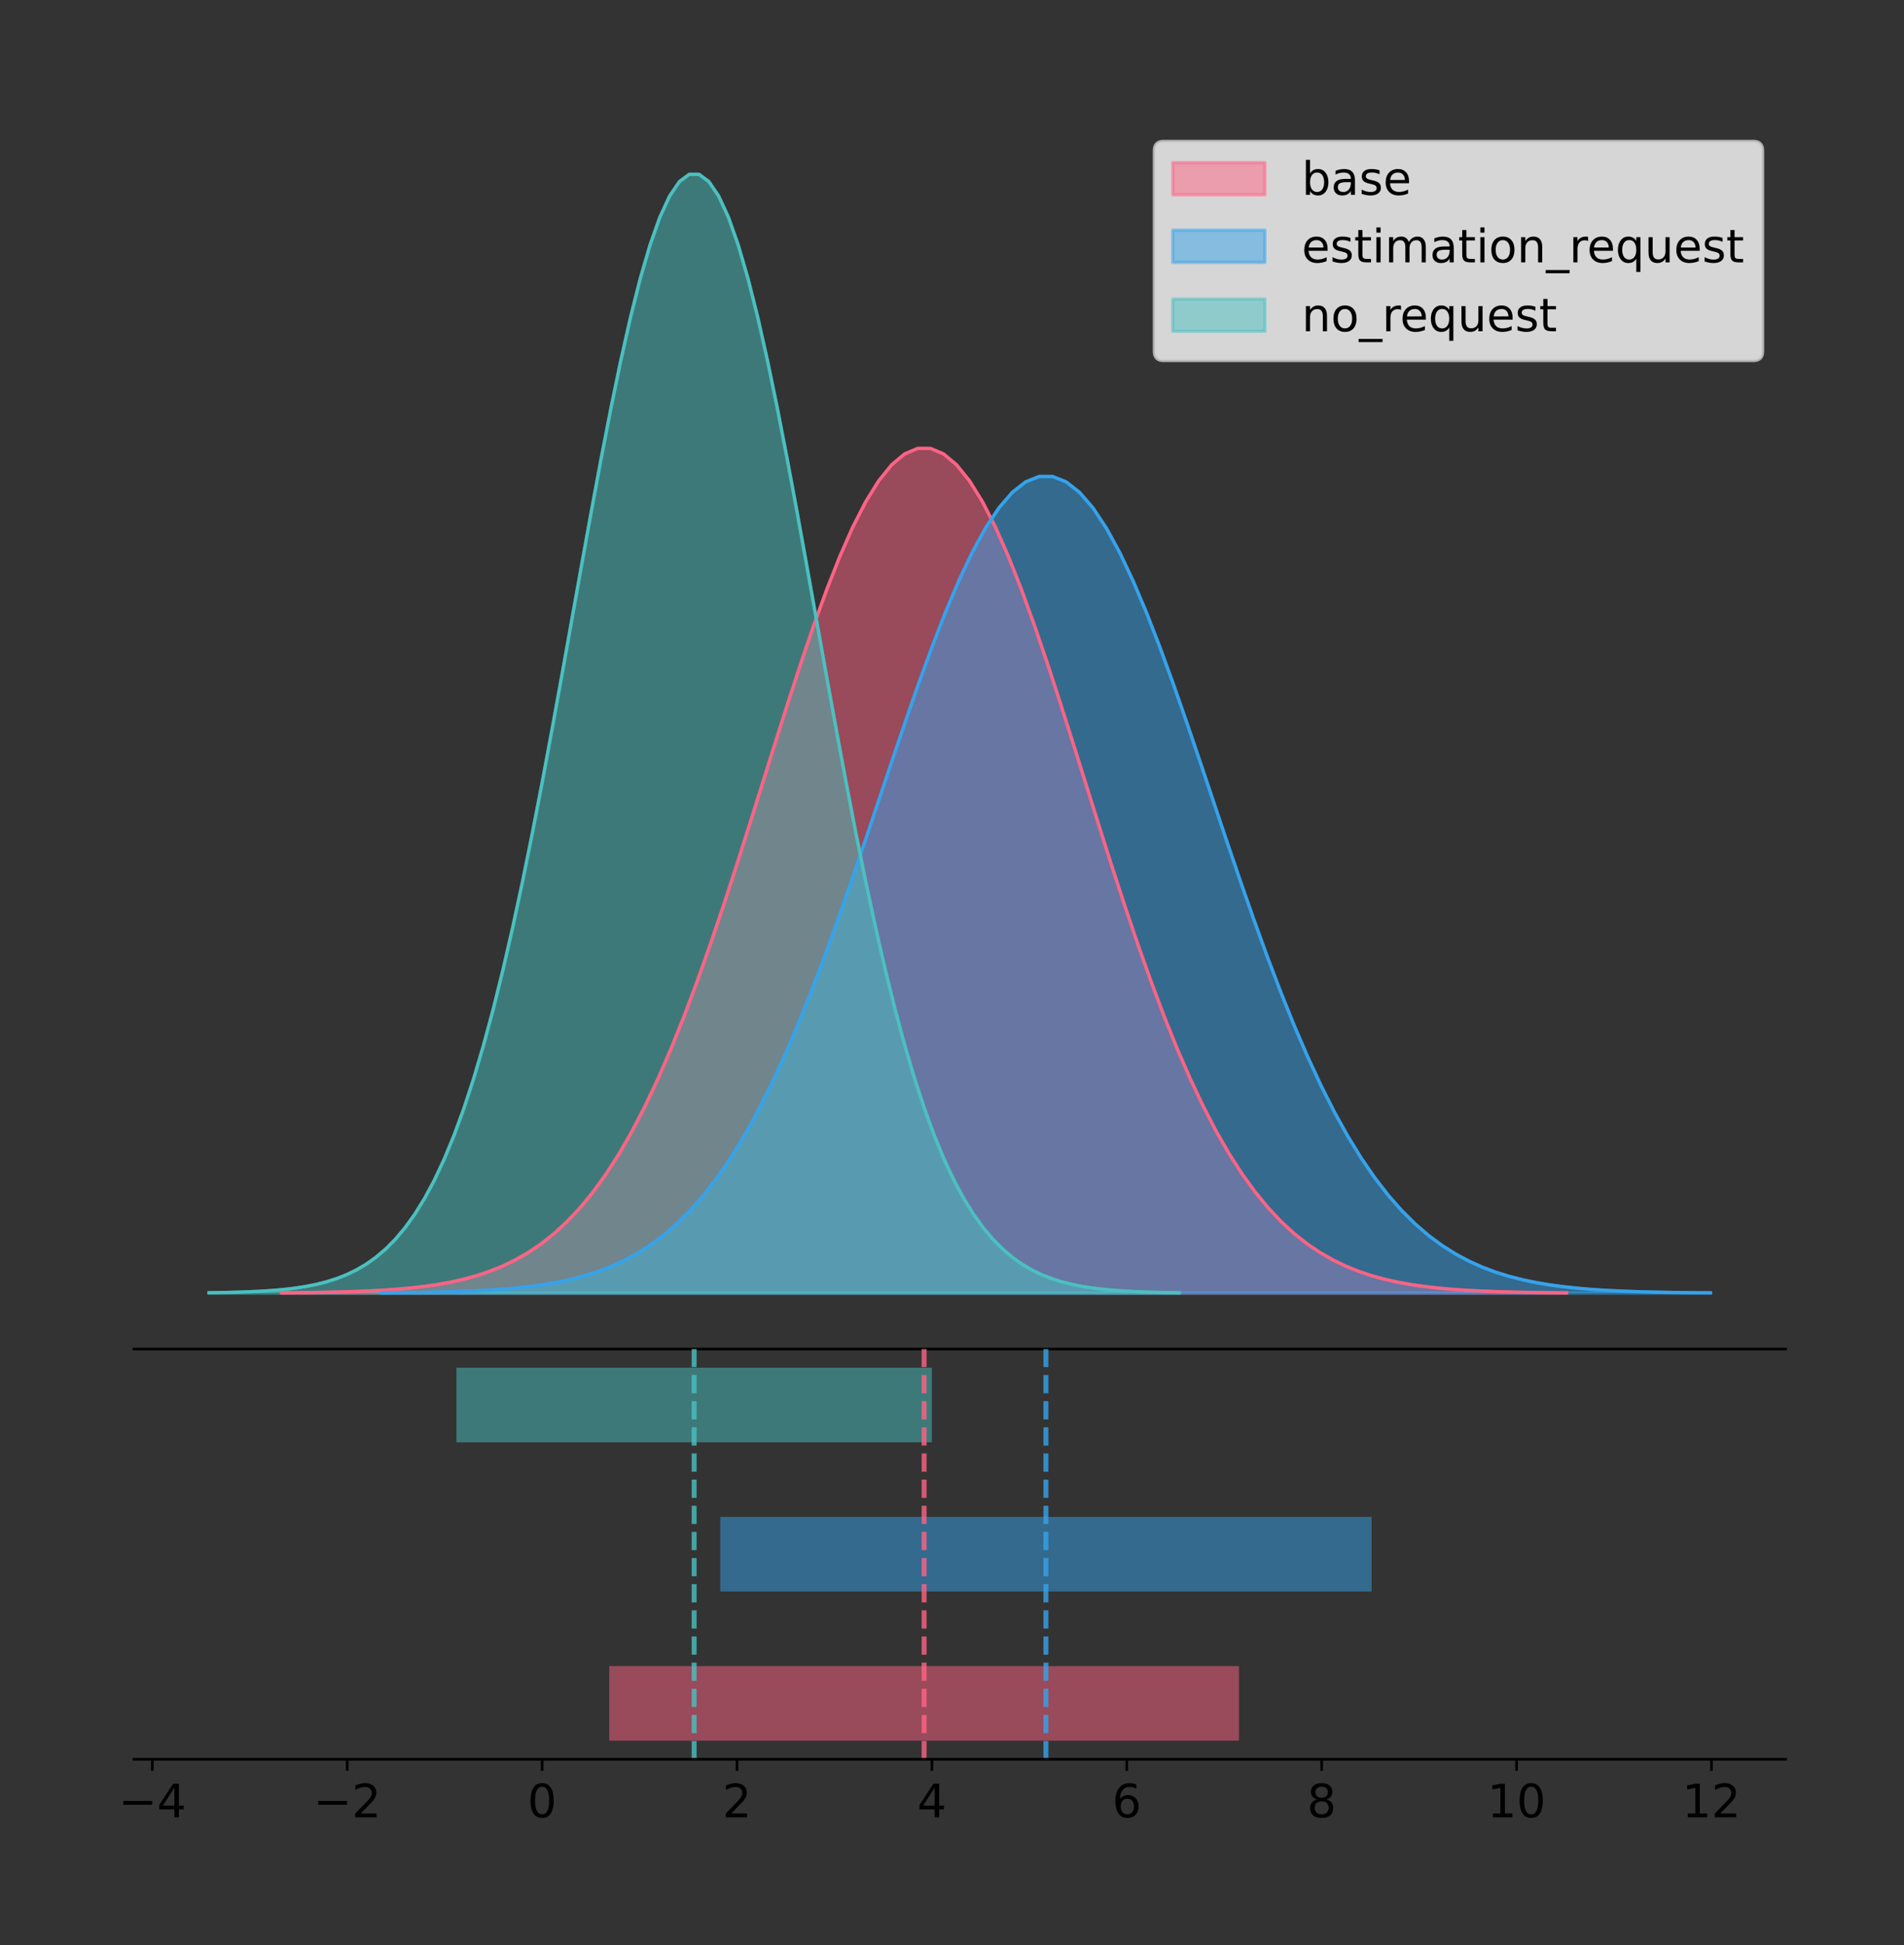<?xml version="1.0" encoding="utf-8" standalone="no"?>
<!DOCTYPE svg PUBLIC "-//W3C//DTD SVG 1.1//EN"
  "http://www.w3.org/Graphics/SVG/1.1/DTD/svg11.dtd">
<!-- Created with matplotlib (https://matplotlib.org/) -->
<svg height="591.509pt" version="1.1" viewBox="0 0 578.925 591.509" width="578.925pt" xmlns="http://www.w3.org/2000/svg" xmlns:xlink="http://www.w3.org/1999/xlink">
 <rect x="0" y="0" width="578.925" height="591.509" fill="#333333" stroke="none"/>
 <defs>
  <style type="text/css">
*{stroke-linecap:butt;stroke-linejoin:round;}
  </style>
 </defs>
 <g id="figure_1">
  <g id="patch_1">
   <path d="M 0 591.509 
L 578.925 591.509 
L 578.925 0 
L 0 0 
z
" style="fill:none;"/>
  </g>
  <g id="axes_1">
   <g id="patch_2">
    <path d="M 40.725 410.22 
L 542.925 410.22 
L 542.925 36 
L 40.725 36 
z
" style="fill:none;"/>
   </g>
   <g id="PolyCollection_1">
    <defs>
     <path d="M 85.608 -198.299 
L 85.608 -198.386 
L 89.555 -198.418 
L 93.502 -198.462 
L 97.449 -198.52 
L 101.396 -198.598 
L 105.343 -198.699 
L 109.29 -198.833 
L 113.236 -199.005 
L 117.183 -199.228 
L 121.13 -199.513 
L 125.077 -199.876 
L 129.024 -200.333 
L 132.971 -200.906 
L 136.918 -201.618 
L 140.865 -202.497 
L 144.812 -203.575 
L 148.759 -204.887 
L 152.705 -206.471 
L 156.652 -208.37 
L 160.599 -210.63 
L 164.546 -213.298 
L 168.493 -216.425 
L 172.44 -220.061 
L 176.387 -224.257 
L 180.334 -229.061 
L 184.281 -234.515 
L 188.228 -240.66 
L 192.175 -247.525 
L 196.121 -255.13 
L 200.068 -263.482 
L 204.015 -272.576 
L 207.962 -282.387 
L 211.909 -292.875 
L 215.856 -303.979 
L 219.803 -315.618 
L 223.75 -327.691 
L 227.697 -340.077 
L 231.644 -352.638 
L 235.59 -365.218 
L 239.537 -377.649 
L 243.484 -389.751 
L 247.431 -401.34 
L 251.378 -412.229 
L 255.325 -422.234 
L 259.272 -431.182 
L 263.219 -438.911 
L 267.166 -445.279 
L 271.113 -450.165 
L 275.059 -453.476 
L 279.006 -455.147 
L 282.953 -455.147 
L 286.9 -453.476 
L 290.847 -450.165 
L 294.794 -445.279 
L 298.741 -438.911 
L 302.688 -431.182 
L 306.635 -422.234 
L 310.582 -412.229 
L 314.529 -401.34 
L 318.475 -389.751 
L 322.422 -377.649 
L 326.369 -365.218 
L 330.316 -352.638 
L 334.263 -340.077 
L 338.21 -327.691 
L 342.157 -315.618 
L 346.104 -303.979 
L 350.051 -292.875 
L 353.998 -282.387 
L 357.944 -272.576 
L 361.891 -263.482 
L 365.838 -255.13 
L 369.785 -247.525 
L 373.732 -240.66 
L 377.679 -234.515 
L 381.626 -229.061 
L 385.573 -224.257 
L 389.52 -220.061 
L 393.467 -216.425 
L 397.413 -213.298 
L 401.36 -210.63 
L 405.307 -208.37 
L 409.254 -206.471 
L 413.201 -204.887 
L 417.148 -203.575 
L 421.095 -202.497 
L 425.042 -201.618 
L 428.989 -200.906 
L 432.936 -200.333 
L 436.883 -199.876 
L 440.829 -199.513 
L 444.776 -199.228 
L 448.723 -199.005 
L 452.67 -198.833 
L 456.617 -198.699 
L 460.564 -198.598 
L 464.511 -198.52 
L 468.458 -198.462 
L 472.405 -198.418 
L 476.352 -198.386 
L 476.352 -198.299 
L 476.352 -198.299 
L 472.405 -198.299 
L 468.458 -198.299 
L 464.511 -198.299 
L 460.564 -198.299 
L 456.617 -198.299 
L 452.67 -198.299 
L 448.723 -198.299 
L 444.776 -198.299 
L 440.829 -198.299 
L 436.883 -198.299 
L 432.936 -198.299 
L 428.989 -198.299 
L 425.042 -198.299 
L 421.095 -198.299 
L 417.148 -198.299 
L 413.201 -198.299 
L 409.254 -198.299 
L 405.307 -198.299 
L 401.36 -198.299 
L 397.413 -198.299 
L 393.467 -198.299 
L 389.52 -198.299 
L 385.573 -198.299 
L 381.626 -198.299 
L 377.679 -198.299 
L 373.732 -198.299 
L 369.785 -198.299 
L 365.838 -198.299 
L 361.891 -198.299 
L 357.944 -198.299 
L 353.998 -198.299 
L 350.051 -198.299 
L 346.104 -198.299 
L 342.157 -198.299 
L 338.21 -198.299 
L 334.263 -198.299 
L 330.316 -198.299 
L 326.369 -198.299 
L 322.422 -198.299 
L 318.475 -198.299 
L 314.529 -198.299 
L 310.582 -198.299 
L 306.635 -198.299 
L 302.688 -198.299 
L 298.741 -198.299 
L 294.794 -198.299 
L 290.847 -198.299 
L 286.9 -198.299 
L 282.953 -198.299 
L 279.006 -198.299 
L 275.059 -198.299 
L 271.113 -198.299 
L 267.166 -198.299 
L 263.219 -198.299 
L 259.272 -198.299 
L 255.325 -198.299 
L 251.378 -198.299 
L 247.431 -198.299 
L 243.484 -198.299 
L 239.537 -198.299 
L 235.59 -198.299 
L 231.644 -198.299 
L 227.697 -198.299 
L 223.75 -198.299 
L 219.803 -198.299 
L 215.856 -198.299 
L 211.909 -198.299 
L 207.962 -198.299 
L 204.015 -198.299 
L 200.068 -198.299 
L 196.121 -198.299 
L 192.175 -198.299 
L 188.228 -198.299 
L 184.281 -198.299 
L 180.334 -198.299 
L 176.387 -198.299 
L 172.44 -198.299 
L 168.493 -198.299 
L 164.546 -198.299 
L 160.599 -198.299 
L 156.652 -198.299 
L 152.705 -198.299 
L 148.759 -198.299 
L 144.812 -198.299 
L 140.865 -198.299 
L 136.918 -198.299 
L 132.971 -198.299 
L 129.024 -198.299 
L 125.077 -198.299 
L 121.13 -198.299 
L 117.183 -198.299 
L 113.236 -198.299 
L 109.29 -198.299 
L 105.343 -198.299 
L 101.396 -198.299 
L 97.449 -198.299 
L 93.502 -198.299 
L 89.555 -198.299 
L 85.608 -198.299 
z
" id="m9e7f32ddff" style="stroke:#ff6384;stroke-opacity:0.5;"/>
    </defs>
    <g clip-path="url(#pd188589ab7)">
     <use style="fill:#ff6384;fill-opacity:0.5;stroke:#ff6384;stroke-opacity:0.5;" x="0" xlink:href="#m9e7f32ddff" y="591.509"/>
    </g>
   </g>
   <g id="PolyCollection_2">
    <defs>
     <path d="M 115.934 -198.299 
L 115.934 -198.383 
L 120.017 -198.414 
L 124.099 -198.456 
L 128.182 -198.513 
L 132.264 -198.588 
L 136.347 -198.686 
L 140.429 -198.815 
L 144.512 -198.982 
L 148.594 -199.197 
L 152.676 -199.473 
L 156.759 -199.823 
L 160.841 -200.265 
L 164.924 -200.819 
L 169.006 -201.508 
L 173.089 -202.358 
L 177.171 -203.4 
L 181.254 -204.668 
L 185.336 -206.2 
L 189.419 -208.036 
L 193.501 -210.22 
L 197.583 -212.8 
L 201.666 -215.823 
L 205.748 -219.339 
L 209.831 -223.395 
L 213.913 -228.039 
L 217.996 -233.313 
L 222.078 -239.253 
L 226.161 -245.89 
L 230.243 -253.243 
L 234.326 -261.318 
L 238.408 -270.11 
L 242.49 -279.595 
L 246.573 -289.735 
L 250.655 -300.47 
L 254.738 -311.722 
L 258.82 -323.394 
L 262.903 -335.369 
L 266.985 -347.513 
L 271.068 -359.676 
L 275.15 -371.694 
L 279.233 -383.394 
L 283.315 -394.598 
L 287.397 -405.126 
L 291.48 -414.799 
L 295.562 -423.45 
L 299.645 -430.922 
L 303.727 -437.078 
L 307.81 -441.802 
L 311.892 -445.003 
L 315.975 -446.619 
L 320.057 -446.619 
L 324.14 -445.003 
L 328.222 -441.802 
L 332.304 -437.078 
L 336.387 -430.922 
L 340.469 -423.45 
L 344.552 -414.799 
L 348.634 -405.126 
L 352.717 -394.598 
L 356.799 -383.394 
L 360.882 -371.694 
L 364.964 -359.676 
L 369.047 -347.513 
L 373.129 -335.369 
L 377.211 -323.394 
L 381.294 -311.722 
L 385.376 -300.47 
L 389.459 -289.735 
L 393.541 -279.595 
L 397.624 -270.11 
L 401.706 -261.318 
L 405.789 -253.243 
L 409.871 -245.89 
L 413.954 -239.253 
L 418.036 -233.313 
L 422.118 -228.039 
L 426.201 -223.395 
L 430.283 -219.339 
L 434.366 -215.823 
L 438.448 -212.8 
L 442.531 -210.22 
L 446.613 -208.036 
L 450.696 -206.2 
L 454.778 -204.668 
L 458.861 -203.4 
L 462.943 -202.358 
L 467.025 -201.508 
L 471.108 -200.819 
L 475.19 -200.265 
L 479.273 -199.823 
L 483.355 -199.473 
L 487.438 -199.197 
L 491.52 -198.982 
L 495.603 -198.815 
L 499.685 -198.686 
L 503.768 -198.588 
L 507.85 -198.513 
L 511.932 -198.456 
L 516.015 -198.414 
L 520.097 -198.383 
L 520.097 -198.299 
L 520.097 -198.299 
L 516.015 -198.299 
L 511.932 -198.299 
L 507.85 -198.299 
L 503.768 -198.299 
L 499.685 -198.299 
L 495.603 -198.299 
L 491.52 -198.299 
L 487.438 -198.299 
L 483.355 -198.299 
L 479.273 -198.299 
L 475.19 -198.299 
L 471.108 -198.299 
L 467.025 -198.299 
L 462.943 -198.299 
L 458.861 -198.299 
L 454.778 -198.299 
L 450.696 -198.299 
L 446.613 -198.299 
L 442.531 -198.299 
L 438.448 -198.299 
L 434.366 -198.299 
L 430.283 -198.299 
L 426.201 -198.299 
L 422.118 -198.299 
L 418.036 -198.299 
L 413.954 -198.299 
L 409.871 -198.299 
L 405.789 -198.299 
L 401.706 -198.299 
L 397.624 -198.299 
L 393.541 -198.299 
L 389.459 -198.299 
L 385.376 -198.299 
L 381.294 -198.299 
L 377.211 -198.299 
L 373.129 -198.299 
L 369.047 -198.299 
L 364.964 -198.299 
L 360.882 -198.299 
L 356.799 -198.299 
L 352.717 -198.299 
L 348.634 -198.299 
L 344.552 -198.299 
L 340.469 -198.299 
L 336.387 -198.299 
L 332.304 -198.299 
L 328.222 -198.299 
L 324.14 -198.299 
L 320.057 -198.299 
L 315.975 -198.299 
L 311.892 -198.299 
L 307.81 -198.299 
L 303.727 -198.299 
L 299.645 -198.299 
L 295.562 -198.299 
L 291.48 -198.299 
L 287.397 -198.299 
L 283.315 -198.299 
L 279.233 -198.299 
L 275.15 -198.299 
L 271.068 -198.299 
L 266.985 -198.299 
L 262.903 -198.299 
L 258.82 -198.299 
L 254.738 -198.299 
L 250.655 -198.299 
L 246.573 -198.299 
L 242.49 -198.299 
L 238.408 -198.299 
L 234.326 -198.299 
L 230.243 -198.299 
L 226.161 -198.299 
L 222.078 -198.299 
L 217.996 -198.299 
L 213.913 -198.299 
L 209.831 -198.299 
L 205.748 -198.299 
L 201.666 -198.299 
L 197.583 -198.299 
L 193.501 -198.299 
L 189.419 -198.299 
L 185.336 -198.299 
L 181.254 -198.299 
L 177.171 -198.299 
L 173.089 -198.299 
L 169.006 -198.299 
L 164.924 -198.299 
L 160.841 -198.299 
L 156.759 -198.299 
L 152.676 -198.299 
L 148.594 -198.299 
L 144.512 -198.299 
L 140.429 -198.299 
L 136.347 -198.299 
L 132.264 -198.299 
L 128.182 -198.299 
L 124.099 -198.299 
L 120.017 -198.299 
L 115.934 -198.299 
z
" id="md025984b47" style="stroke:#36a2eb;stroke-opacity:0.5;"/>
    </defs>
    <g clip-path="url(#pd188589ab7)">
     <use style="fill:#36a2eb;fill-opacity:0.5;stroke:#36a2eb;stroke-opacity:0.5;" x="0" xlink:href="#md025984b47" y="591.509"/>
    </g>
   </g>
   <g id="PolyCollection_3">
    <defs>
     <path d="M 63.552 -198.299 
L 63.552 -198.414 
L 66.532 -198.457 
L 69.512 -198.515 
L 72.492 -198.592 
L 75.471 -198.694 
L 78.451 -198.829 
L 81.431 -199.006 
L 84.411 -199.235 
L 87.391 -199.53 
L 90.371 -199.907 
L 93.351 -200.387 
L 96.331 -200.993 
L 99.31 -201.751 
L 102.29 -202.695 
L 105.27 -203.86 
L 108.25 -205.288 
L 111.23 -207.025 
L 114.21 -209.123 
L 117.19 -211.638 
L 120.17 -214.631 
L 123.149 -218.165 
L 126.129 -222.307 
L 129.109 -227.124 
L 132.089 -232.681 
L 135.069 -239.043 
L 138.049 -246.268 
L 141.029 -254.407 
L 144.009 -263.499 
L 146.988 -273.572 
L 149.968 -284.635 
L 152.948 -296.68 
L 155.928 -309.675 
L 158.908 -323.567 
L 161.888 -338.274 
L 164.868 -353.69 
L 167.848 -369.68 
L 170.827 -386.086 
L 173.807 -402.724 
L 176.787 -419.387 
L 179.767 -435.851 
L 182.747 -451.881 
L 185.727 -467.231 
L 188.707 -481.653 
L 191.687 -494.905 
L 194.666 -506.757 
L 197.646 -516.994 
L 200.626 -525.428 
L 203.606 -531.9 
L 206.586 -536.285 
L 209.566 -538.499 
L 212.546 -538.499 
L 215.526 -536.285 
L 218.506 -531.9 
L 221.485 -525.428 
L 224.465 -516.994 
L 227.445 -506.757 
L 230.425 -494.905 
L 233.405 -481.653 
L 236.385 -467.231 
L 239.365 -451.881 
L 242.345 -435.851 
L 245.324 -419.387 
L 248.304 -402.724 
L 251.284 -386.086 
L 254.264 -369.68 
L 257.244 -353.69 
L 260.224 -338.274 
L 263.204 -323.567 
L 266.184 -309.675 
L 269.163 -296.68 
L 272.143 -284.635 
L 275.123 -273.572 
L 278.103 -263.499 
L 281.083 -254.407 
L 284.063 -246.268 
L 287.043 -239.043 
L 290.023 -232.681 
L 293.002 -227.124 
L 295.982 -222.307 
L 298.962 -218.165 
L 301.942 -214.631 
L 304.922 -211.638 
L 307.902 -209.123 
L 310.882 -207.025 
L 313.862 -205.288 
L 316.841 -203.86 
L 319.821 -202.695 
L 322.801 -201.751 
L 325.781 -200.993 
L 328.761 -200.387 
L 331.741 -199.907 
L 334.721 -199.53 
L 337.701 -199.235 
L 340.68 -199.006 
L 343.66 -198.829 
L 346.64 -198.694 
L 349.62 -198.592 
L 352.6 -198.515 
L 355.58 -198.457 
L 358.56 -198.414 
L 358.56 -198.299 
L 358.56 -198.299 
L 355.58 -198.299 
L 352.6 -198.299 
L 349.62 -198.299 
L 346.64 -198.299 
L 343.66 -198.299 
L 340.68 -198.299 
L 337.701 -198.299 
L 334.721 -198.299 
L 331.741 -198.299 
L 328.761 -198.299 
L 325.781 -198.299 
L 322.801 -198.299 
L 319.821 -198.299 
L 316.841 -198.299 
L 313.862 -198.299 
L 310.882 -198.299 
L 307.902 -198.299 
L 304.922 -198.299 
L 301.942 -198.299 
L 298.962 -198.299 
L 295.982 -198.299 
L 293.002 -198.299 
L 290.023 -198.299 
L 287.043 -198.299 
L 284.063 -198.299 
L 281.083 -198.299 
L 278.103 -198.299 
L 275.123 -198.299 
L 272.143 -198.299 
L 269.163 -198.299 
L 266.184 -198.299 
L 263.204 -198.299 
L 260.224 -198.299 
L 257.244 -198.299 
L 254.264 -198.299 
L 251.284 -198.299 
L 248.304 -198.299 
L 245.324 -198.299 
L 242.345 -198.299 
L 239.365 -198.299 
L 236.385 -198.299 
L 233.405 -198.299 
L 230.425 -198.299 
L 227.445 -198.299 
L 224.465 -198.299 
L 221.485 -198.299 
L 218.506 -198.299 
L 215.526 -198.299 
L 212.546 -198.299 
L 209.566 -198.299 
L 206.586 -198.299 
L 203.606 -198.299 
L 200.626 -198.299 
L 197.646 -198.299 
L 194.666 -198.299 
L 191.687 -198.299 
L 188.707 -198.299 
L 185.727 -198.299 
L 182.747 -198.299 
L 179.767 -198.299 
L 176.787 -198.299 
L 173.807 -198.299 
L 170.827 -198.299 
L 167.848 -198.299 
L 164.868 -198.299 
L 161.888 -198.299 
L 158.908 -198.299 
L 155.928 -198.299 
L 152.948 -198.299 
L 149.968 -198.299 
L 146.988 -198.299 
L 144.009 -198.299 
L 141.029 -198.299 
L 138.049 -198.299 
L 135.069 -198.299 
L 132.089 -198.299 
L 129.109 -198.299 
L 126.129 -198.299 
L 123.149 -198.299 
L 120.17 -198.299 
L 117.19 -198.299 
L 114.21 -198.299 
L 111.23 -198.299 
L 108.25 -198.299 
L 105.27 -198.299 
L 102.29 -198.299 
L 99.31 -198.299 
L 96.331 -198.299 
L 93.351 -198.299 
L 90.371 -198.299 
L 87.391 -198.299 
L 84.411 -198.299 
L 81.431 -198.299 
L 78.451 -198.299 
L 75.471 -198.299 
L 72.492 -198.299 
L 69.512 -198.299 
L 66.532 -198.299 
L 63.552 -198.299 
z
" id="mb62c6a11d6" style="stroke:#4bc0c0;stroke-opacity:0.5;"/>
    </defs>
    <g clip-path="url(#pd188589ab7)">
     <use style="fill:#4bc0c0;fill-opacity:0.5;stroke:#4bc0c0;stroke-opacity:0.5;" x="0" xlink:href="#mb62c6a11d6" y="591.509"/>
    </g>
   </g>
   <g id="line2d_1">
    <path clip-path="url(#pd188589ab7)" d="M 85.608 393.124 
L 89.555 393.091 
L 93.502 393.048 
L 97.449 392.989 
L 101.396 392.912 
L 105.343 392.81 
L 109.29 392.677 
L 113.236 392.504 
L 117.183 392.281 
L 121.13 391.996 
L 125.077 391.634 
L 129.024 391.176 
L 132.971 390.604 
L 136.918 389.891 
L 140.865 389.012 
L 144.812 387.934 
L 148.759 386.622 
L 152.705 385.038 
L 156.652 383.139 
L 160.599 380.88 
L 164.546 378.211 
L 168.493 375.084 
L 172.44 371.448 
L 176.387 367.252 
L 180.334 362.449 
L 184.281 356.994 
L 188.228 350.849 
L 192.175 343.985 
L 196.121 336.38 
L 200.068 328.027 
L 204.015 318.933 
L 207.962 309.122 
L 211.909 298.634 
L 215.856 287.53 
L 219.803 275.892 
L 223.75 263.819 
L 227.697 251.432 
L 231.644 238.871 
L 235.59 226.291 
L 239.537 213.86 
L 243.484 201.758 
L 247.431 190.169 
L 251.378 179.281 
L 255.325 169.275 
L 259.272 160.327 
L 263.219 152.598 
L 267.166 146.231 
L 271.113 141.345 
L 275.059 138.034 
L 279.006 136.362 
L 282.953 136.362 
L 286.9 138.034 
L 290.847 141.345 
L 294.794 146.231 
L 298.741 152.598 
L 302.688 160.327 
L 306.635 169.275 
L 310.582 179.281 
L 314.529 190.169 
L 318.475 201.758 
L 322.422 213.86 
L 326.369 226.291 
L 330.316 238.871 
L 334.263 251.432 
L 338.21 263.819 
L 342.157 275.892 
L 346.104 287.53 
L 350.051 298.634 
L 353.998 309.122 
L 357.944 318.933 
L 361.891 328.027 
L 365.838 336.38 
L 369.785 343.985 
L 373.732 350.849 
L 377.679 356.994 
L 381.626 362.449 
L 385.573 367.252 
L 389.52 371.448 
L 393.467 375.084 
L 397.413 378.211 
L 401.36 380.88 
L 405.307 383.139 
L 409.254 385.038 
L 413.201 386.622 
L 417.148 387.934 
L 421.095 389.012 
L 425.042 389.891 
L 428.989 390.604 
L 432.936 391.176 
L 436.883 391.634 
L 440.829 391.996 
L 444.776 392.281 
L 448.723 392.504 
L 452.67 392.677 
L 456.617 392.81 
L 460.564 392.912 
L 464.511 392.989 
L 468.458 393.048 
L 472.405 393.091 
L 476.352 393.124 
" style="fill:none;stroke:#ff6384;stroke-linecap:square;"/>
   </g>
   <g id="line2d_2">
    <path clip-path="url(#pd188589ab7)" d="M 115.934 393.127 
L 120.017 393.095 
L 124.099 393.053 
L 128.182 392.997 
L 132.264 392.922 
L 136.347 392.823 
L 140.429 392.694 
L 144.512 392.527 
L 148.594 392.312 
L 152.676 392.036 
L 156.759 391.686 
L 160.841 391.244 
L 164.924 390.69 
L 169.006 390.002 
L 173.089 389.151 
L 177.171 388.109 
L 181.254 386.841 
L 185.336 385.31 
L 189.419 383.474 
L 193.501 381.289 
L 197.583 378.709 
L 201.666 375.686 
L 205.748 372.171 
L 209.831 368.114 
L 213.913 363.47 
L 217.996 358.197 
L 222.078 352.256 
L 226.161 345.619 
L 230.243 338.267 
L 234.326 330.191 
L 238.408 321.4 
L 242.49 311.914 
L 246.573 301.774 
L 250.655 291.039 
L 254.738 279.787 
L 258.82 268.115 
L 262.903 256.14 
L 266.985 243.996 
L 271.068 231.833 
L 275.15 219.815 
L 279.233 208.115 
L 283.315 196.911 
L 287.397 186.384 
L 291.48 176.71 
L 295.562 168.06 
L 299.645 160.587 
L 303.727 154.431 
L 307.81 149.707 
L 311.892 146.506 
L 315.975 144.89 
L 320.057 144.89 
L 324.14 146.506 
L 328.222 149.707 
L 332.304 154.431 
L 336.387 160.587 
L 340.469 168.06 
L 344.552 176.71 
L 348.634 186.384 
L 352.717 196.911 
L 356.799 208.115 
L 360.882 219.815 
L 364.964 231.833 
L 369.047 243.996 
L 373.129 256.14 
L 377.211 268.115 
L 381.294 279.787 
L 385.376 291.039 
L 389.459 301.774 
L 393.541 311.914 
L 397.624 321.4 
L 401.706 330.191 
L 405.789 338.267 
L 409.871 345.619 
L 413.954 352.256 
L 418.036 358.197 
L 422.118 363.47 
L 426.201 368.114 
L 430.283 372.171 
L 434.366 375.686 
L 438.448 378.709 
L 442.531 381.289 
L 446.613 383.474 
L 450.696 385.31 
L 454.778 386.841 
L 458.861 388.109 
L 462.943 389.151 
L 467.025 390.002 
L 471.108 390.69 
L 475.19 391.244 
L 479.273 391.686 
L 483.355 392.036 
L 487.438 392.312 
L 491.52 392.527 
L 495.603 392.694 
L 499.685 392.823 
L 503.768 392.922 
L 507.85 392.997 
L 511.932 393.053 
L 516.015 393.095 
L 520.097 393.127 
" style="fill:none;stroke:#36a2eb;stroke-linecap:square;"/>
   </g>
   <g id="line2d_3">
    <path clip-path="url(#pd188589ab7)" d="M 63.552 393.096 
L 66.532 393.053 
L 69.512 392.995 
L 72.492 392.918 
L 75.471 392.815 
L 78.451 392.68 
L 81.431 392.504 
L 84.411 392.275 
L 87.391 391.98 
L 90.371 391.602 
L 93.351 391.122 
L 96.331 390.516 
L 99.31 389.758 
L 102.29 388.814 
L 105.27 387.65 
L 108.25 386.222 
L 111.23 384.485 
L 114.21 382.386 
L 117.19 379.871 
L 120.17 376.878 
L 123.149 373.344 
L 126.129 369.202 
L 129.109 364.386 
L 132.089 358.828 
L 135.069 352.466 
L 138.049 345.241 
L 141.029 337.103 
L 144.009 328.01 
L 146.988 317.937 
L 149.968 306.874 
L 152.948 294.829 
L 155.928 281.834 
L 158.908 267.942 
L 161.888 253.235 
L 164.868 237.82 
L 167.848 221.829 
L 170.827 205.423 
L 173.807 188.786 
L 176.787 172.123 
L 179.767 155.658 
L 182.747 139.628 
L 185.727 124.279 
L 188.707 109.857 
L 191.687 96.604 
L 194.666 84.752 
L 197.646 74.515 
L 200.626 66.081 
L 203.606 59.61 
L 206.586 55.224 
L 209.566 53.01 
L 212.546 53.01 
L 215.526 55.224 
L 218.506 59.61 
L 221.485 66.081 
L 224.465 74.515 
L 227.445 84.752 
L 230.425 96.604 
L 233.405 109.857 
L 236.385 124.279 
L 239.365 139.628 
L 242.345 155.658 
L 245.324 172.123 
L 248.304 188.786 
L 251.284 205.423 
L 254.264 221.829 
L 257.244 237.82 
L 260.224 253.235 
L 263.204 267.942 
L 266.184 281.834 
L 269.163 294.829 
L 272.143 306.874 
L 275.123 317.937 
L 278.103 328.01 
L 281.083 337.103 
L 284.063 345.241 
L 287.043 352.466 
L 290.023 358.828 
L 293.002 364.386 
L 295.982 369.202 
L 298.962 373.344 
L 301.942 376.878 
L 304.922 379.871 
L 307.902 382.386 
L 310.882 384.485 
L 313.862 386.222 
L 316.841 387.65 
L 319.821 388.814 
L 322.801 389.758 
L 325.781 390.516 
L 328.761 391.122 
L 331.741 391.602 
L 334.721 391.98 
L 337.701 392.275 
L 340.68 392.504 
L 343.66 392.68 
L 346.64 392.815 
L 349.62 392.918 
L 352.6 392.995 
L 355.58 393.053 
L 358.56 393.096 
" style="fill:none;stroke:#4bc0c0;stroke-linecap:square;"/>
   </g>
   <g id="patch_3">
    <path d="M 40.725 410.22 
L 542.925 410.22 
" style="fill:none;stroke:#000000;stroke-linecap:square;stroke-linejoin:miter;stroke-width:0.8;"/>
   </g>
   <g id="legend_1">
    <g id="patch_4">
     <path d="M 353.796 109.627 
L 533.125 109.627 
Q 535.925 109.627 535.925 106.827 
L 535.925 45.8 
Q 535.925 43 533.125 43 
L 353.796 43 
Q 350.996 43 350.996 45.8 
L 350.996 106.827 
Q 350.996 109.627 353.796 109.627 
z
" style="fill:#ffffff;opacity:0.8;stroke:#cccccc;stroke-linejoin:miter;"/>
    </g>
    <g id="patch_5">
     <path d="M 356.596 59.238 
L 384.596 59.238 
L 384.596 49.438 
L 356.596 49.438 
z
" style="fill:#ff6384;opacity:0.5;stroke:#ff6384;stroke-linejoin:miter;"/>
    </g>
    <g id="text_1">
     <!-- base -->
     <defs>
      <path d="M 48.688 27.297 
Q 48.688 37.203 44.609 42.844 
Q 40.531 48.484 33.406 48.484 
Q 26.266 48.484 22.188 42.844 
Q 18.109 37.203 18.109 27.297 
Q 18.109 17.391 22.188 11.75 
Q 26.266 6.109 33.406 6.109 
Q 40.531 6.109 44.609 11.75 
Q 48.688 17.391 48.688 27.297 
z
M 18.109 46.391 
Q 20.953 51.266 25.266 53.625 
Q 29.594 56 35.594 56 
Q 45.562 56 51.781 48.094 
Q 58.016 40.188 58.016 27.297 
Q 58.016 14.406 51.781 6.484 
Q 45.562 -1.422 35.594 -1.422 
Q 29.594 -1.422 25.266 0.953 
Q 20.953 3.328 18.109 8.203 
L 18.109 0 
L 9.078 0 
L 9.078 75.984 
L 18.109 75.984 
z
" id="DejaVuSans-98"/>
      <path d="M 34.281 27.484 
Q 23.391 27.484 19.188 25 
Q 14.984 22.516 14.984 16.5 
Q 14.984 11.719 18.141 8.906 
Q 21.297 6.109 26.703 6.109 
Q 34.188 6.109 38.703 11.406 
Q 43.219 16.703 43.219 25.484 
L 43.219 27.484 
z
M 52.203 31.203 
L 52.203 0 
L 43.219 0 
L 43.219 8.297 
Q 40.141 3.328 35.547 0.953 
Q 30.953 -1.422 24.312 -1.422 
Q 15.922 -1.422 10.953 3.297 
Q 6 8.016 6 15.922 
Q 6 25.141 12.172 29.828 
Q 18.359 34.516 30.609 34.516 
L 43.219 34.516 
L 43.219 35.406 
Q 43.219 41.609 39.141 45 
Q 35.062 48.391 27.688 48.391 
Q 23 48.391 18.547 47.266 
Q 14.109 46.141 10.016 43.891 
L 10.016 52.203 
Q 14.938 54.109 19.578 55.047 
Q 24.219 56 28.609 56 
Q 40.484 56 46.344 49.844 
Q 52.203 43.703 52.203 31.203 
z
" id="DejaVuSans-97"/>
      <path d="M 44.281 53.078 
L 44.281 44.578 
Q 40.484 46.531 36.375 47.5 
Q 32.281 48.484 27.875 48.484 
Q 21.188 48.484 17.844 46.438 
Q 14.5 44.391 14.5 40.281 
Q 14.5 37.156 16.891 35.375 
Q 19.281 33.594 26.516 31.984 
L 29.594 31.297 
Q 39.156 29.25 43.188 25.516 
Q 47.219 21.781 47.219 15.094 
Q 47.219 7.469 41.188 3.016 
Q 35.156 -1.422 24.609 -1.422 
Q 20.219 -1.422 15.453 -0.562 
Q 10.688 0.297 5.422 2 
L 5.422 11.281 
Q 10.406 8.688 15.234 7.391 
Q 20.062 6.109 24.812 6.109 
Q 31.156 6.109 34.562 8.281 
Q 37.984 10.453 37.984 14.406 
Q 37.984 18.062 35.516 20.016 
Q 33.062 21.969 24.703 23.781 
L 21.578 24.516 
Q 13.234 26.266 9.516 29.906 
Q 5.812 33.547 5.812 39.891 
Q 5.812 47.609 11.281 51.797 
Q 16.75 56 26.812 56 
Q 31.781 56 36.172 55.266 
Q 40.578 54.547 44.281 53.078 
z
" id="DejaVuSans-115"/>
      <path d="M 56.203 29.594 
L 56.203 25.203 
L 14.891 25.203 
Q 15.484 15.922 20.484 11.062 
Q 25.484 6.203 34.422 6.203 
Q 39.594 6.203 44.453 7.469 
Q 49.312 8.734 54.109 11.281 
L 54.109 2.781 
Q 49.266 0.734 44.188 -0.344 
Q 39.109 -1.422 33.891 -1.422 
Q 20.797 -1.422 13.156 6.188 
Q 5.516 13.812 5.516 26.812 
Q 5.516 40.234 12.766 48.109 
Q 20.016 56 32.328 56 
Q 43.359 56 49.781 48.891 
Q 56.203 41.797 56.203 29.594 
z
M 47.219 32.234 
Q 47.125 39.594 43.094 43.984 
Q 39.062 48.391 32.422 48.391 
Q 24.906 48.391 20.391 44.141 
Q 15.875 39.891 15.188 32.172 
z
" id="DejaVuSans-101"/>
     </defs>
     <g transform="translate(395.796 59.238)scale(0.14 -0.14)">
      <use xlink:href="#DejaVuSans-98"/>
      <use x="63.477" xlink:href="#DejaVuSans-97"/>
      <use x="124.756" xlink:href="#DejaVuSans-115"/>
      <use x="176.855" xlink:href="#DejaVuSans-101"/>
     </g>
    </g>
    <g id="patch_6">
     <path d="M 356.596 79.787 
L 384.596 79.787 
L 384.596 69.987 
L 356.596 69.987 
z
" style="fill:#36a2eb;opacity:0.5;stroke:#36a2eb;stroke-linejoin:miter;"/>
    </g>
    <g id="text_2">
     <!-- estimation_request -->
     <defs>
      <path d="M 18.312 70.219 
L 18.312 54.688 
L 36.812 54.688 
L 36.812 47.703 
L 18.312 47.703 
L 18.312 18.016 
Q 18.312 11.328 20.141 9.422 
Q 21.969 7.516 27.594 7.516 
L 36.812 7.516 
L 36.812 0 
L 27.594 0 
Q 17.188 0 13.234 3.875 
Q 9.281 7.766 9.281 18.016 
L 9.281 47.703 
L 2.688 47.703 
L 2.688 54.688 
L 9.281 54.688 
L 9.281 70.219 
z
" id="DejaVuSans-116"/>
      <path d="M 9.422 54.688 
L 18.406 54.688 
L 18.406 0 
L 9.422 0 
z
M 9.422 75.984 
L 18.406 75.984 
L 18.406 64.594 
L 9.422 64.594 
z
" id="DejaVuSans-105"/>
      <path d="M 52 44.188 
Q 55.375 50.25 60.062 53.125 
Q 64.75 56 71.094 56 
Q 79.641 56 84.281 50.016 
Q 88.922 44.047 88.922 33.016 
L 88.922 0 
L 79.891 0 
L 79.891 32.719 
Q 79.891 40.578 77.094 44.375 
Q 74.312 48.188 68.609 48.188 
Q 61.625 48.188 57.562 43.547 
Q 53.516 38.922 53.516 30.906 
L 53.516 0 
L 44.484 0 
L 44.484 32.719 
Q 44.484 40.625 41.703 44.406 
Q 38.922 48.188 33.109 48.188 
Q 26.219 48.188 22.156 43.531 
Q 18.109 38.875 18.109 30.906 
L 18.109 0 
L 9.078 0 
L 9.078 54.688 
L 18.109 54.688 
L 18.109 46.188 
Q 21.188 51.219 25.484 53.609 
Q 29.781 56 35.688 56 
Q 41.656 56 45.828 52.969 
Q 50 49.953 52 44.188 
z
" id="DejaVuSans-109"/>
      <path d="M 30.609 48.391 
Q 23.391 48.391 19.188 42.75 
Q 14.984 37.109 14.984 27.297 
Q 14.984 17.484 19.156 11.844 
Q 23.344 6.203 30.609 6.203 
Q 37.797 6.203 41.984 11.859 
Q 46.188 17.531 46.188 27.297 
Q 46.188 37.016 41.984 42.703 
Q 37.797 48.391 30.609 48.391 
z
M 30.609 56 
Q 42.328 56 49.016 48.375 
Q 55.719 40.766 55.719 27.297 
Q 55.719 13.875 49.016 6.219 
Q 42.328 -1.422 30.609 -1.422 
Q 18.844 -1.422 12.172 6.219 
Q 5.516 13.875 5.516 27.297 
Q 5.516 40.766 12.172 48.375 
Q 18.844 56 30.609 56 
z
" id="DejaVuSans-111"/>
      <path d="M 54.891 33.016 
L 54.891 0 
L 45.906 0 
L 45.906 32.719 
Q 45.906 40.484 42.875 44.328 
Q 39.844 48.188 33.797 48.188 
Q 26.516 48.188 22.312 43.547 
Q 18.109 38.922 18.109 30.906 
L 18.109 0 
L 9.078 0 
L 9.078 54.688 
L 18.109 54.688 
L 18.109 46.188 
Q 21.344 51.125 25.703 53.562 
Q 30.078 56 35.797 56 
Q 45.219 56 50.047 50.172 
Q 54.891 44.344 54.891 33.016 
z
" id="DejaVuSans-110"/>
      <path d="M 50.984 -16.609 
L 50.984 -23.578 
L -0.984 -23.578 
L -0.984 -16.609 
z
" id="DejaVuSans-95"/>
      <path d="M 41.109 46.297 
Q 39.594 47.172 37.812 47.578 
Q 36.031 48 33.891 48 
Q 26.266 48 22.188 43.047 
Q 18.109 38.094 18.109 28.812 
L 18.109 0 
L 9.078 0 
L 9.078 54.688 
L 18.109 54.688 
L 18.109 46.188 
Q 20.953 51.172 25.484 53.578 
Q 30.031 56 36.531 56 
Q 37.453 56 38.578 55.875 
Q 39.703 55.766 41.062 55.516 
z
" id="DejaVuSans-114"/>
      <path d="M 14.797 27.297 
Q 14.797 17.391 18.875 11.75 
Q 22.953 6.109 30.078 6.109 
Q 37.203 6.109 41.297 11.75 
Q 45.406 17.391 45.406 27.297 
Q 45.406 37.203 41.297 42.844 
Q 37.203 48.484 30.078 48.484 
Q 22.953 48.484 18.875 42.844 
Q 14.797 37.203 14.797 27.297 
z
M 45.406 8.203 
Q 42.578 3.328 38.25 0.953 
Q 33.938 -1.422 27.875 -1.422 
Q 17.969 -1.422 11.734 6.484 
Q 5.516 14.406 5.516 27.297 
Q 5.516 40.188 11.734 48.094 
Q 17.969 56 27.875 56 
Q 33.938 56 38.25 53.625 
Q 42.578 51.266 45.406 46.391 
L 45.406 54.688 
L 54.391 54.688 
L 54.391 -20.797 
L 45.406 -20.797 
z
" id="DejaVuSans-113"/>
      <path d="M 8.5 21.578 
L 8.5 54.688 
L 17.484 54.688 
L 17.484 21.922 
Q 17.484 14.156 20.5 10.266 
Q 23.531 6.391 29.594 6.391 
Q 36.859 6.391 41.078 11.031 
Q 45.312 15.672 45.312 23.688 
L 45.312 54.688 
L 54.297 54.688 
L 54.297 0 
L 45.312 0 
L 45.312 8.406 
Q 42.047 3.422 37.719 1 
Q 33.406 -1.422 27.688 -1.422 
Q 18.266 -1.422 13.375 4.438 
Q 8.5 10.297 8.5 21.578 
z
M 31.109 56 
z
" id="DejaVuSans-117"/>
     </defs>
     <g transform="translate(395.796 79.787)scale(0.14 -0.14)">
      <use xlink:href="#DejaVuSans-101"/>
      <use x="61.523" xlink:href="#DejaVuSans-115"/>
      <use x="113.623" xlink:href="#DejaVuSans-116"/>
      <use x="152.832" xlink:href="#DejaVuSans-105"/>
      <use x="180.615" xlink:href="#DejaVuSans-109"/>
      <use x="278.027" xlink:href="#DejaVuSans-97"/>
      <use x="339.307" xlink:href="#DejaVuSans-116"/>
      <use x="378.516" xlink:href="#DejaVuSans-105"/>
      <use x="406.299" xlink:href="#DejaVuSans-111"/>
      <use x="467.48" xlink:href="#DejaVuSans-110"/>
      <use x="530.859" xlink:href="#DejaVuSans-95"/>
      <use x="580.859" xlink:href="#DejaVuSans-114"/>
      <use x="619.723" xlink:href="#DejaVuSans-101"/>
      <use x="681.246" xlink:href="#DejaVuSans-113"/>
      <use x="744.723" xlink:href="#DejaVuSans-117"/>
      <use x="808.102" xlink:href="#DejaVuSans-101"/>
      <use x="869.625" xlink:href="#DejaVuSans-115"/>
      <use x="921.725" xlink:href="#DejaVuSans-116"/>
     </g>
    </g>
    <g id="patch_7">
     <path d="M 356.596 100.726 
L 384.596 100.726 
L 384.596 90.926 
L 356.596 90.926 
z
" style="fill:#4bc0c0;opacity:0.5;stroke:#4bc0c0;stroke-linejoin:miter;"/>
    </g>
    <g id="text_3">
     <!-- no_request -->
     <g transform="translate(395.796 100.726)scale(0.14 -0.14)">
      <use xlink:href="#DejaVuSans-110"/>
      <use x="63.379" xlink:href="#DejaVuSans-111"/>
      <use x="124.561" xlink:href="#DejaVuSans-95"/>
      <use x="174.561" xlink:href="#DejaVuSans-114"/>
      <use x="213.424" xlink:href="#DejaVuSans-101"/>
      <use x="274.947" xlink:href="#DejaVuSans-113"/>
      <use x="338.424" xlink:href="#DejaVuSans-117"/>
      <use x="401.803" xlink:href="#DejaVuSans-101"/>
      <use x="463.326" xlink:href="#DejaVuSans-115"/>
      <use x="515.426" xlink:href="#DejaVuSans-116"/>
     </g>
    </g>
   </g>
  </g>
  <g id="axes_2">
   <g id="patch_8">
    <path d="M 40.725 534.96 
L 542.925 534.96 
L 542.925 410.22 
L 40.725 410.22 
z
" style="fill:none;"/>
   </g>
   <g id="patch_9">
    <path clip-path="url(#pcbb05e9652)" d="M 185.248 529.29 
L 376.712 529.29 
L 376.712 506.61 
L 185.248 506.61 
z
" style="fill:#ff6384;opacity:0.5;"/>
   </g>
   <g id="patch_10">
    <path clip-path="url(#pcbb05e9652)" d="M 218.996 483.93 
L 417.036 483.93 
L 417.036 461.25 
L 218.996 461.25 
z
" style="fill:#36a2eb;opacity:0.5;"/>
   </g>
   <g id="patch_11">
    <path clip-path="url(#pcbb05e9652)" d="M 138.779 438.57 
L 283.333 438.57 
L 283.333 415.89 
L 138.779 415.89 
z
" style="fill:#4bc0c0;opacity:0.5;"/>
   </g>
   <g id="matplotlib.axis_1">
    <g id="xtick_1">
     <g id="line2d_4">
      <defs>
       <path d="M 0 0 
L 0 3.5 
" id="m81fa1bf066" style="stroke:#000000;stroke-width:0.8;"/>
      </defs>
      <g>
       <use style="stroke:#000000;stroke-width:0.8;" x="46.32" xlink:href="#m81fa1bf066" y="534.96"/>
      </g>
     </g>
     <g id="text_4">
      <!-- −4 -->
      <defs>
       <path d="M 10.594 35.5 
L 73.188 35.5 
L 73.188 27.203 
L 10.594 27.203 
z
" id="DejaVuSans-8722"/>
       <path d="M 37.797 64.312 
L 12.891 25.391 
L 37.797 25.391 
z
M 35.203 72.906 
L 47.609 72.906 
L 47.609 25.391 
L 58.016 25.391 
L 58.016 17.188 
L 47.609 17.188 
L 47.609 0 
L 37.797 0 
L 37.797 17.188 
L 4.891 17.188 
L 4.891 26.703 
z
" id="DejaVuSans-52"/>
      </defs>
      <g transform="translate(36 552.598)scale(0.14 -0.14)">
       <use xlink:href="#DejaVuSans-8722"/>
       <use x="83.789" xlink:href="#DejaVuSans-52"/>
      </g>
     </g>
    </g>
    <g id="xtick_2">
     <g id="line2d_5">
      <g>
       <use style="stroke:#000000;stroke-width:0.8;" x="105.577" xlink:href="#m81fa1bf066" y="534.96"/>
      </g>
     </g>
     <g id="text_5">
      <!-- −2 -->
      <defs>
       <path d="M 19.188 8.297 
L 53.609 8.297 
L 53.609 0 
L 7.328 0 
L 7.328 8.297 
Q 12.938 14.109 22.625 23.891 
Q 32.328 33.688 34.812 36.531 
Q 39.547 41.844 41.422 45.531 
Q 43.312 49.219 43.312 52.781 
Q 43.312 58.594 39.234 62.25 
Q 35.156 65.922 28.609 65.922 
Q 23.969 65.922 18.812 64.312 
Q 13.672 62.703 7.812 59.422 
L 7.812 69.391 
Q 13.766 71.781 18.938 73 
Q 24.125 74.219 28.422 74.219 
Q 39.75 74.219 46.484 68.547 
Q 53.219 62.891 53.219 53.422 
Q 53.219 48.922 51.531 44.891 
Q 49.859 40.875 45.406 35.406 
Q 44.188 33.984 37.641 27.219 
Q 31.109 20.453 19.188 8.297 
z
" id="DejaVuSans-50"/>
      </defs>
      <g transform="translate(95.258 552.598)scale(0.14 -0.14)">
       <use xlink:href="#DejaVuSans-8722"/>
       <use x="83.789" xlink:href="#DejaVuSans-50"/>
      </g>
     </g>
    </g>
    <g id="xtick_3">
     <g id="line2d_6">
      <g>
       <use style="stroke:#000000;stroke-width:0.8;" x="164.835" xlink:href="#m81fa1bf066" y="534.96"/>
      </g>
     </g>
     <g id="text_6">
      <!-- 0 -->
      <defs>
       <path d="M 31.781 66.406 
Q 24.172 66.406 20.328 58.906 
Q 16.5 51.422 16.5 36.375 
Q 16.5 21.391 20.328 13.891 
Q 24.172 6.391 31.781 6.391 
Q 39.453 6.391 43.281 13.891 
Q 47.125 21.391 47.125 36.375 
Q 47.125 51.422 43.281 58.906 
Q 39.453 66.406 31.781 66.406 
z
M 31.781 74.219 
Q 44.047 74.219 50.516 64.516 
Q 56.984 54.828 56.984 36.375 
Q 56.984 17.969 50.516 8.266 
Q 44.047 -1.422 31.781 -1.422 
Q 19.531 -1.422 13.062 8.266 
Q 6.594 17.969 6.594 36.375 
Q 6.594 54.828 13.062 64.516 
Q 19.531 74.219 31.781 74.219 
z
" id="DejaVuSans-48"/>
      </defs>
      <g transform="translate(160.381 552.598)scale(0.14 -0.14)">
       <use xlink:href="#DejaVuSans-48"/>
      </g>
     </g>
    </g>
    <g id="xtick_4">
     <g id="line2d_7">
      <g>
       <use style="stroke:#000000;stroke-width:0.8;" x="224.092" xlink:href="#m81fa1bf066" y="534.96"/>
      </g>
     </g>
     <g id="text_7">
      <!-- 2 -->
      <g transform="translate(219.639 552.598)scale(0.14 -0.14)">
       <use xlink:href="#DejaVuSans-50"/>
      </g>
     </g>
    </g>
    <g id="xtick_5">
     <g id="line2d_8">
      <g>
       <use style="stroke:#000000;stroke-width:0.8;" x="283.35" xlink:href="#m81fa1bf066" y="534.96"/>
      </g>
     </g>
     <g id="text_8">
      <!-- 4 -->
      <g transform="translate(278.896 552.598)scale(0.14 -0.14)">
       <use xlink:href="#DejaVuSans-52"/>
      </g>
     </g>
    </g>
    <g id="xtick_6">
     <g id="line2d_9">
      <g>
       <use style="stroke:#000000;stroke-width:0.8;" x="342.608" xlink:href="#m81fa1bf066" y="534.96"/>
      </g>
     </g>
     <g id="text_9">
      <!-- 6 -->
      <defs>
       <path d="M 33.016 40.375 
Q 26.375 40.375 22.484 35.828 
Q 18.609 31.297 18.609 23.391 
Q 18.609 15.531 22.484 10.953 
Q 26.375 6.391 33.016 6.391 
Q 39.656 6.391 43.531 10.953 
Q 47.406 15.531 47.406 23.391 
Q 47.406 31.297 43.531 35.828 
Q 39.656 40.375 33.016 40.375 
z
M 52.594 71.297 
L 52.594 62.312 
Q 48.875 64.062 45.094 64.984 
Q 41.312 65.922 37.594 65.922 
Q 27.828 65.922 22.672 59.328 
Q 17.531 52.734 16.797 39.406 
Q 19.672 43.656 24.016 45.922 
Q 28.375 48.188 33.594 48.188 
Q 44.578 48.188 50.953 41.516 
Q 57.328 34.859 57.328 23.391 
Q 57.328 12.156 50.688 5.359 
Q 44.047 -1.422 33.016 -1.422 
Q 20.359 -1.422 13.672 8.266 
Q 6.984 17.969 6.984 36.375 
Q 6.984 53.656 15.188 63.938 
Q 23.391 74.219 37.203 74.219 
Q 40.922 74.219 44.703 73.484 
Q 48.484 72.75 52.594 71.297 
z
" id="DejaVuSans-54"/>
      </defs>
      <g transform="translate(338.154 552.598)scale(0.14 -0.14)">
       <use xlink:href="#DejaVuSans-54"/>
      </g>
     </g>
    </g>
    <g id="xtick_7">
     <g id="line2d_10">
      <g>
       <use style="stroke:#000000;stroke-width:0.8;" x="401.865" xlink:href="#m81fa1bf066" y="534.96"/>
      </g>
     </g>
     <g id="text_10">
      <!-- 8 -->
      <defs>
       <path d="M 31.781 34.625 
Q 24.75 34.625 20.719 30.859 
Q 16.703 27.094 16.703 20.516 
Q 16.703 13.922 20.719 10.156 
Q 24.75 6.391 31.781 6.391 
Q 38.812 6.391 42.859 10.172 
Q 46.922 13.969 46.922 20.516 
Q 46.922 27.094 42.891 30.859 
Q 38.875 34.625 31.781 34.625 
z
M 21.922 38.812 
Q 15.578 40.375 12.031 44.719 
Q 8.5 49.078 8.5 55.328 
Q 8.5 64.062 14.719 69.141 
Q 20.953 74.219 31.781 74.219 
Q 42.672 74.219 48.875 69.141 
Q 55.078 64.062 55.078 55.328 
Q 55.078 49.078 51.531 44.719 
Q 48 40.375 41.703 38.812 
Q 48.828 37.156 52.797 32.312 
Q 56.781 27.484 56.781 20.516 
Q 56.781 9.906 50.312 4.234 
Q 43.844 -1.422 31.781 -1.422 
Q 19.734 -1.422 13.25 4.234 
Q 6.781 9.906 6.781 20.516 
Q 6.781 27.484 10.781 32.312 
Q 14.797 37.156 21.922 38.812 
z
M 18.312 54.391 
Q 18.312 48.734 21.844 45.562 
Q 25.391 42.391 31.781 42.391 
Q 38.141 42.391 41.719 45.562 
Q 45.312 48.734 45.312 54.391 
Q 45.312 60.062 41.719 63.234 
Q 38.141 66.406 31.781 66.406 
Q 25.391 66.406 21.844 63.234 
Q 18.312 60.062 18.312 54.391 
z
" id="DejaVuSans-56"/>
      </defs>
      <g transform="translate(397.412 552.598)scale(0.14 -0.14)">
       <use xlink:href="#DejaVuSans-56"/>
      </g>
     </g>
    </g>
    <g id="xtick_8">
     <g id="line2d_11">
      <g>
       <use style="stroke:#000000;stroke-width:0.8;" x="461.123" xlink:href="#m81fa1bf066" y="534.96"/>
      </g>
     </g>
     <g id="text_11">
      <!-- 10 -->
      <defs>
       <path d="M 12.406 8.297 
L 28.516 8.297 
L 28.516 63.922 
L 10.984 60.406 
L 10.984 69.391 
L 28.422 72.906 
L 38.281 72.906 
L 38.281 8.297 
L 54.391 8.297 
L 54.391 0 
L 12.406 0 
z
" id="DejaVuSans-49"/>
      </defs>
      <g transform="translate(452.216 552.598)scale(0.14 -0.14)">
       <use xlink:href="#DejaVuSans-49"/>
       <use x="63.623" xlink:href="#DejaVuSans-48"/>
      </g>
     </g>
    </g>
    <g id="xtick_9">
     <g id="line2d_12">
      <g>
       <use style="stroke:#000000;stroke-width:0.8;" x="520.381" xlink:href="#m81fa1bf066" y="534.96"/>
      </g>
     </g>
     <g id="text_12">
      <!-- 12 -->
      <g transform="translate(511.473 552.598)scale(0.14 -0.14)">
       <use xlink:href="#DejaVuSans-49"/>
       <use x="63.623" xlink:href="#DejaVuSans-50"/>
      </g>
     </g>
    </g>
   </g>
   <g id="line2d_13">
    <path clip-path="url(#pcbb05e9652)" d="M 280.98 534.96 
L 280.98 410.22 
" style="fill:none;stroke:#ff6384;stroke-dasharray:5.55,2.4;stroke-dashoffset:0;stroke-opacity:0.8;stroke-width:1.5;"/>
   </g>
   <g id="line2d_14">
    <path clip-path="url(#pcbb05e9652)" d="M 318.016 534.96 
L 318.016 410.22 
" style="fill:none;stroke:#36a2eb;stroke-dasharray:5.55,2.4;stroke-dashoffset:0;stroke-opacity:0.8;stroke-width:1.5;"/>
   </g>
   <g id="line2d_15">
    <path clip-path="url(#pcbb05e9652)" d="M 211.056 534.96 
L 211.056 410.22 
" style="fill:none;stroke:#4bc0c0;stroke-dasharray:5.55,2.4;stroke-dashoffset:0;stroke-opacity:0.8;stroke-width:1.5;"/>
   </g>
   <g id="patch_12">
    <path d="M 40.725 534.96 
L 542.925 534.96 
" style="fill:none;stroke:#000000;stroke-linecap:square;stroke-linejoin:miter;stroke-width:0.8;"/>
   </g>
  </g>
 </g>
 <defs>
  <clipPath id="pd188589ab7">
   <rect height="374.22" width="502.2" x="40.725" y="36"/>
  </clipPath>
  <clipPath id="pcbb05e9652">
   <rect height="124.74" width="502.2" x="40.725" y="410.22"/>
  </clipPath>
 </defs>
</svg>
